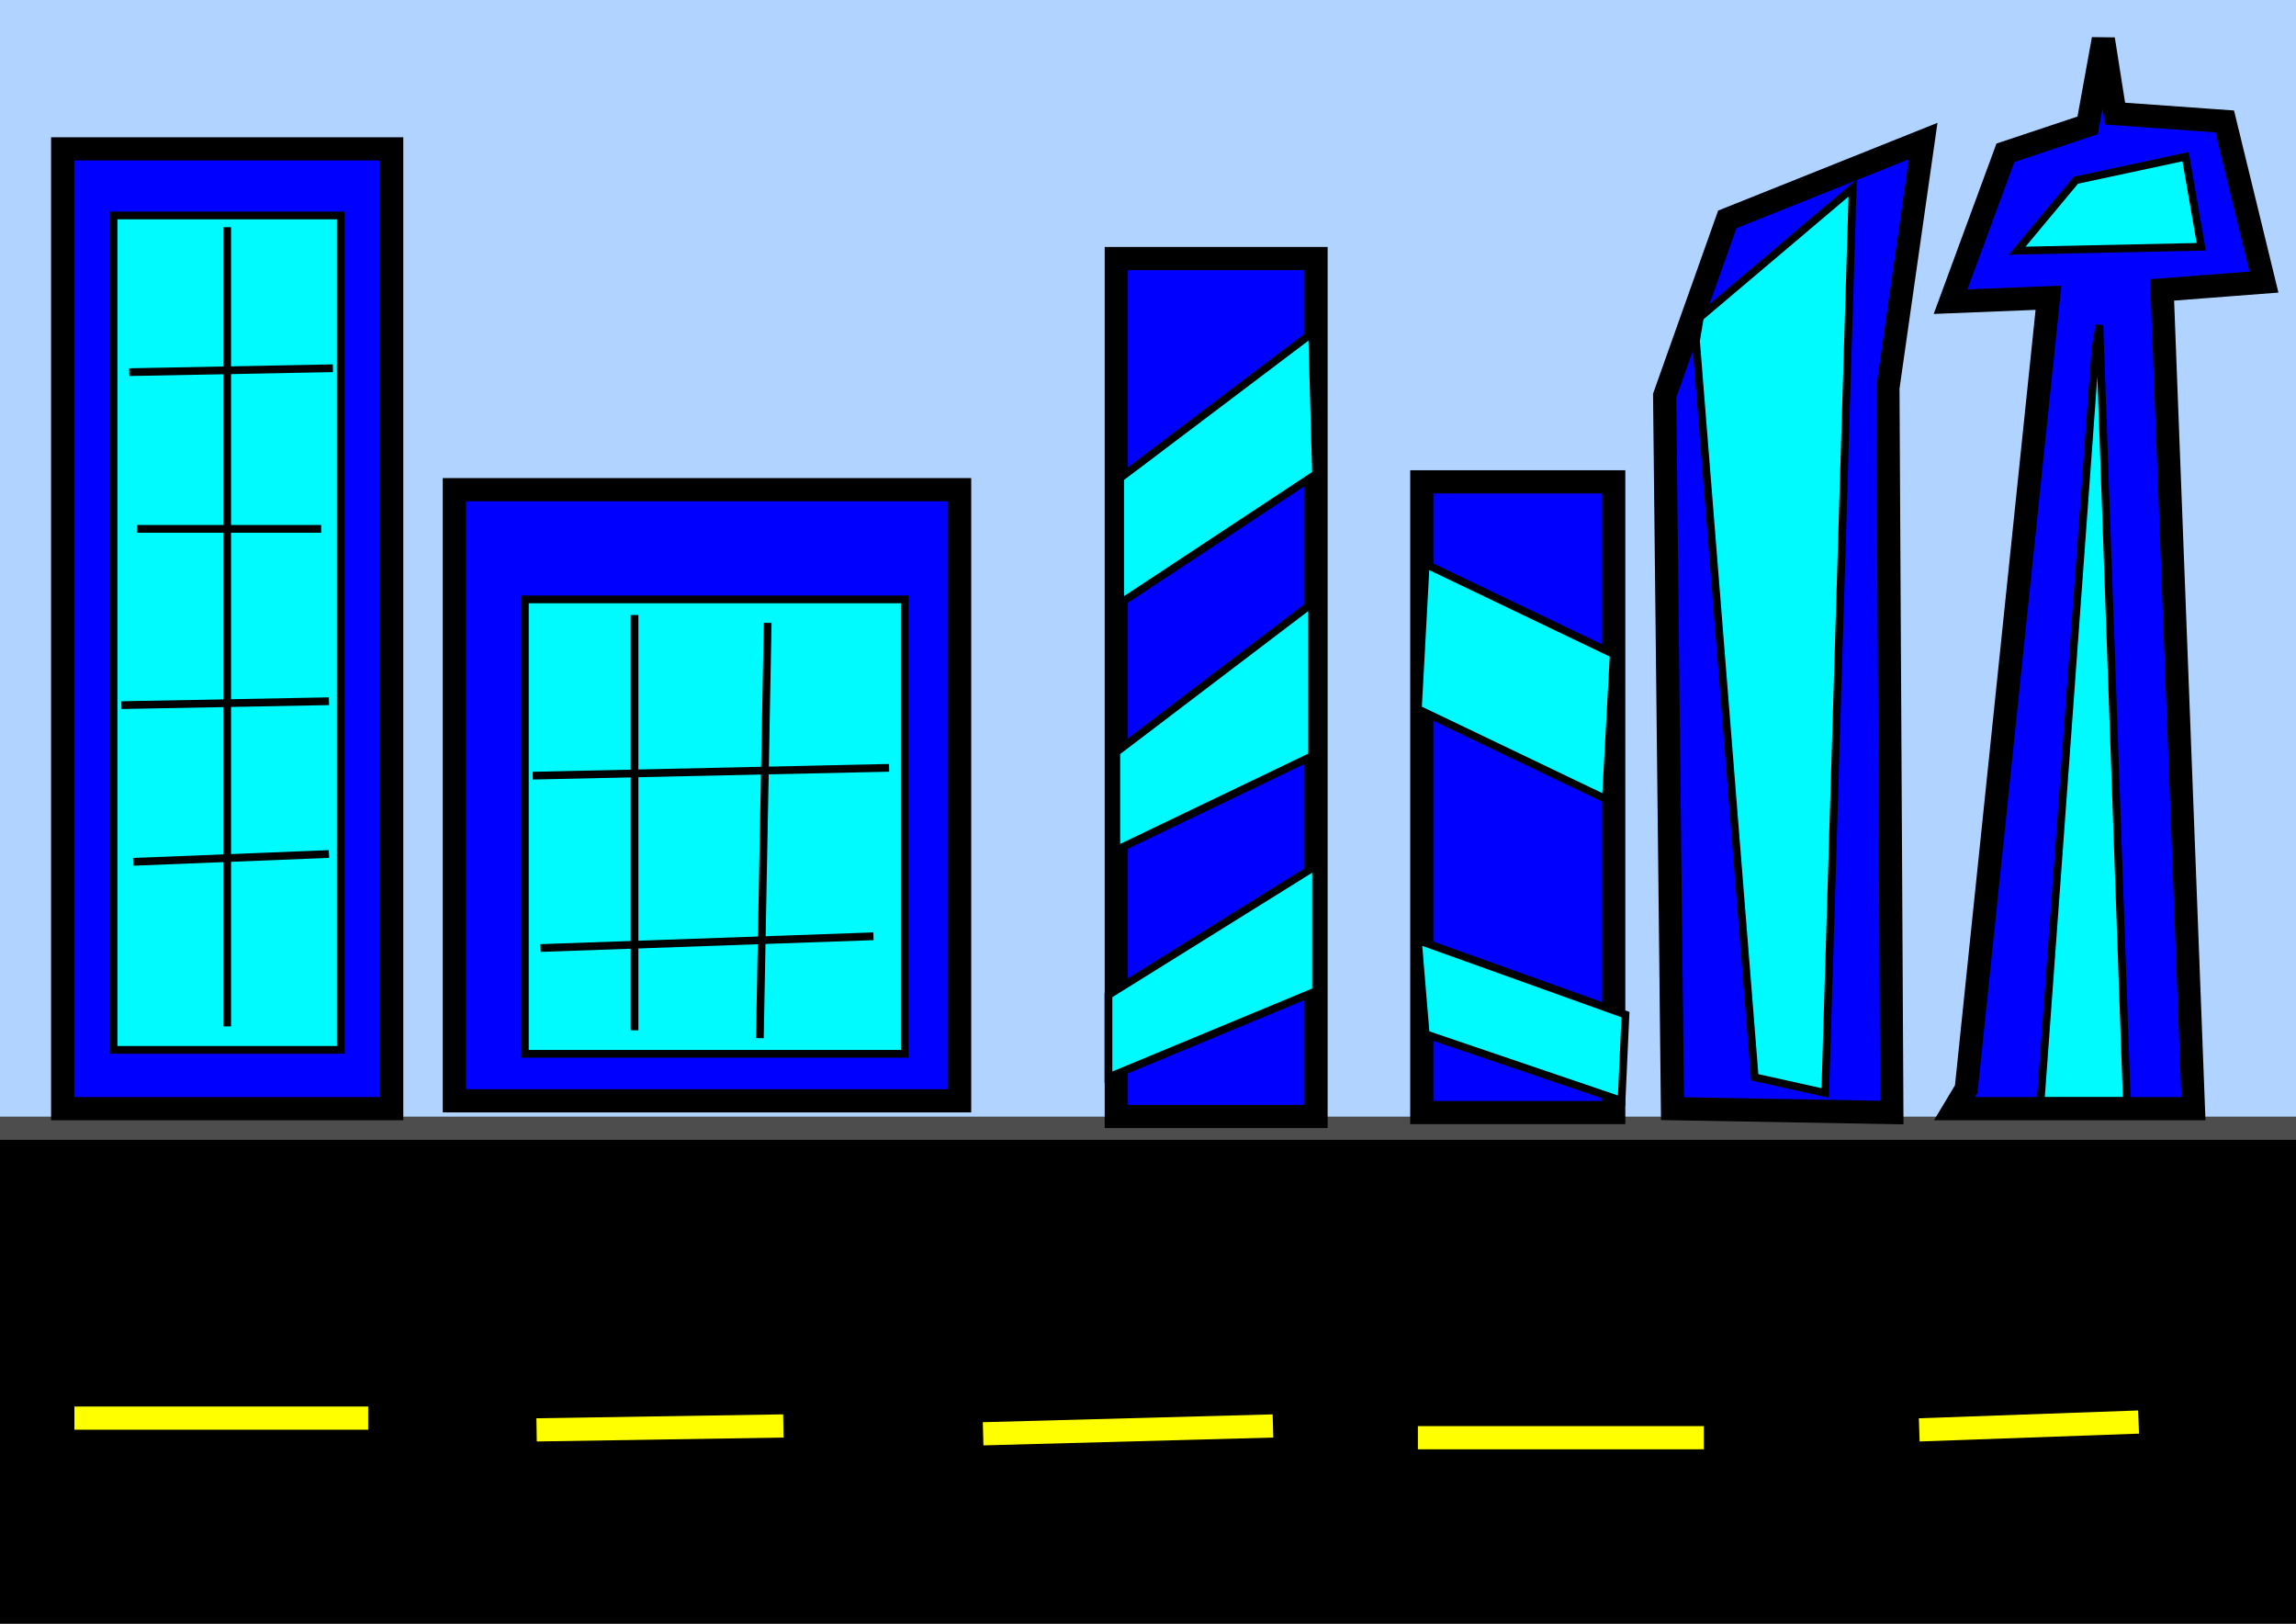 <?xml version="1.0" encoding="UTF-8" standalone="no"?>
<!-- Created with Inkscape (http://www.inkscape.org/) -->

<svg
   width="297mm"
   height="210mm"
   viewBox="0 0 297 210"
   version="1.1"
   id="svg12146"
   inkscape:version="1.2.2 (732a01da63, 2022-12-09)"
   sodipodi:docname="city1.svg"
   inkscape:export-filename="city1.png"
   inkscape:export-xdpi="96"
   inkscape:export-ydpi="96"
   xmlns:inkscape="http://www.inkscape.org/namespaces/inkscape"
   xmlns:sodipodi="http://sodipodi.sourceforge.net/DTD/sodipodi-0.dtd"
   xmlns="http://www.w3.org/2000/svg"
   xmlns:svg="http://www.w3.org/2000/svg">
  <rect x="0" y="0" width="297" height="210" fill="#808080" stroke="none"/>
  <sodipodi:namedview
     id="namedview12148"
     pagecolor="#505050"
     bordercolor="#eeeeee"
     borderopacity="1"
     inkscape:showpageshadow="0"
     inkscape:pageopacity="0"
     inkscape:pagecheckerboard="0"
     inkscape:deskcolor="#505050"
     inkscape:document-units="mm"
     showgrid="false"
     inkscape:zoom="0.52221046"
     inkscape:cx="346.60355"
     inkscape:cy="639.58887"
     inkscape:window-width="1920"
     inkscape:window-height="1009"
     inkscape:window-x="-8"
     inkscape:window-y="-8"
     inkscape:window-maximized="1"
     inkscape:current-layer="layer1" />
  <defs
     id="defs12143" />
  <g
     inkscape:label="Layer 1"
     inkscape:groupmode="layer"
     id="layer1">
    <rect
       style="fill:#b0d4ff;stroke:#000000;stroke-width:3;stroke-dasharray:none;fill-opacity:1"
       id="rect14153"
       width="394.688"
       height="182.904"
       x="-34.453"
       y="-15.706" />
    <rect
       style="fill:#000000;stroke:#4d4d4d;stroke-width:3;stroke-dasharray:none"
       id="rect13875"
       width="341.996"
       height="83.599"
       x="-8.107"
       y="145.918" />
    <path
       style="fill:#000000;stroke:#ffff00;stroke-width:3;stroke-dasharray:none"
       d="M 9.627,183.411 H 47.626"
       id="path13985" />
    <path
       style="fill:#000000;stroke:#ffff00;stroke-width:3;stroke-dasharray:none"
       d="m 69.412,184.931 31.92,-0.507"
       id="path13987" />
    <path
       style="fill:#000000;stroke:#ffff00;stroke-width:3;stroke-dasharray:none"
       d="m 127.172,185.438 37.493,-1.013"
       id="path13989" />
    <path
       style="fill:#000000;stroke:#ffff00;stroke-width:3;stroke-dasharray:none"
       d="m 183.411,185.944 h 36.986"
       id="path13991" />
    <path
       style="fill:#800080;stroke:#000000;stroke-width:3;stroke-dasharray:none"
       d="m 242.184,185.944 27.866,-0.507"
       id="path13993" />
    <path
       style="fill:#000000;stroke:#ffff00;stroke-width:3;stroke-dasharray:none"
       d="m 248.264,184.931 28.373,-1.013"
       id="path13995" />
    <rect
       style="fill:#0000ff;fill-opacity:1;stroke:#000000;stroke-width:3;stroke-dasharray:none"
       id="rect17535"
       width="42.559"
       height="124.132"
       x="8.107"
       y="19.253" />
    <rect
       style="fill:#0000ff;fill-opacity:1;stroke:#000000;stroke-width:3;stroke-dasharray:none"
       id="rect17537"
       width="65.359"
       height="79.039"
       x="58.773"
       y="63.333" />
    <rect
       style="fill:#0000ff;fill-opacity:1;stroke:#000000;stroke-width:3;stroke-dasharray:none"
       id="rect17539"
       width="25.84"
       height="110.959"
       x="144.398"
       y="33.44" />
    <rect
       style="fill:#0000ff;fill-opacity:1;stroke:#000000;stroke-width:3;stroke-dasharray:none"
       id="rect17541"
       width="24.826"
       height="81.572"
       x="183.918"
       y="62.319" />
    <path
       style="fill:#0000ff;fill-opacity:1;stroke:#000000;stroke-width:3;stroke-dasharray:none"
       d="m 216.344,143.385 -1.013,-92.212 8.107,-22.8 25.333,-10.133 -4.56,31.92 0.507,93.732 z"
       id="path17597" />
    <path
       style="fill:#0000ff;fill-opacity:1;stroke:#000000;stroke-width:3;stroke-dasharray:none"
       d="m 252.824,143.385 1.52,-2.533 10.64,-102.345 -12.666,0.507 7.093,-19.253 10.64,-3.547 2.027,-11.147 1.52,9.627 14.187,1.013 5.067,20.773 -13.173,1.013 4.053,105.892 z"
       id="path17601" />
    <rect
       style="fill:#00fbff;fill-opacity:1;stroke:#000000;stroke-width:1;stroke-dasharray:none"
       id="rect17603"
       width="29.386"
       height="107.919"
       x="14.693"
       y="27.866" />
    <path
       style="fill:#00fbff;fill-opacity:1;stroke:#000000;stroke-width:1;stroke-dasharray:none"
       d="M 16.72,48.133 43.066,47.626"
       id="path18543" />
    <path
       style="fill:#00fbff;fill-opacity:1;stroke:#000000;stroke-width:1;stroke-dasharray:none"
       d="M 17.733,68.399 H 41.546"
       id="path18545" />
    <path
       style="fill:#00fbff;fill-opacity:1;stroke:#000000;stroke-width:1;stroke-dasharray:none"
       d="M 15.706,91.199 42.559,90.692"
       id="path18547" />
    <path
       style="fill:#00fbff;fill-opacity:1;stroke:#000000;stroke-width:1;stroke-dasharray:none"
       d="M 17.226,111.465 42.559,110.452"
       id="path18549" />
    <path
       style="fill:#00fbff;fill-opacity:1;stroke:#000000;stroke-width:1;stroke-dasharray:none"
       d="M 29.386,29.386 V 132.745"
       id="path18551" />
    <rect
       style="fill:#00fbff;fill-opacity:1;stroke:#000000;stroke-width:1;stroke-dasharray:none"
       id="rect18553"
       width="49.146"
       height="58.773"
       x="67.892"
       y="77.519" />
    <path
       style="fill:#00fbff;fill-opacity:1;stroke:#000000;stroke-width:1;stroke-dasharray:none"
       d="M 68.906,100.319 115.012,99.305"
       id="path18555" />
    <path
       style="fill:#00fbff;fill-opacity:1;stroke:#000000;stroke-width:1;stroke-dasharray:none"
       d="m 69.919,122.612 43.066,-1.52"
       id="path18557" />
    <path
       style="fill:#00fbff;fill-opacity:1;stroke:#000000;stroke-width:1;stroke-dasharray:none"
       d="M 82.079,79.546 V 133.252"
       id="path18559" />
    <path
       style="fill:#00fbff;fill-opacity:1;stroke:#000000;stroke-width:1;stroke-dasharray:none"
       d="m 99.305,80.559 -1.013,53.706"
       id="path18561" />
    <path
       style="fill:#00fbff;fill-opacity:1;stroke:#000000;stroke-width:1;stroke-dasharray:none"
       d="m 268.53,23.306 -7.6,9.12 23.813,-0.507 -2.027,-11.653 z"
       id="path18563" />
    <path
       style="fill:#00fbff;fill-opacity:1;stroke:#000000;stroke-width:1;stroke-dasharray:none"
       d="m 144.905,61.813 2.027,-1.52 22.8,-17.226 0.507,18.24 -25.333,16.72 z"
       id="path18565" />
    <path
       style="fill:#00fbff;fill-opacity:1;stroke:#000000;stroke-width:1;stroke-dasharray:none"
       d="M 144.398,97.279 169.731,78.026 V 97.785 L 144.398,109.945 Z"
       id="path18567" />
    <path
       style="fill:#00fbff;fill-opacity:1;stroke:#000000;stroke-width:1;stroke-dasharray:none"
       d="m 143.385,128.692 26.853,-16.72 v 16.213 l -26.853,11.147 z"
       id="path18569" />
    <path
       style="fill:#00fbff;fill-opacity:1;stroke:#000000;stroke-width:1;stroke-dasharray:none"
       d="m 208.744,84.612 -24.32,-11.653 -1.013,18.746 24.32,11.653 z"
       id="path18571" />
    <path
       style="fill:#00fbff;fill-opacity:1;stroke:#000000;stroke-width:1;stroke-dasharray:none"
       d="m 183.411,121.598 1.013,12.16 25.333,8.613 0.507,-11.147 z"
       id="path18575" />
    <path
       style="fill:#00fbff;fill-opacity:1;stroke:#000000;stroke-width:1;stroke-dasharray:none"
       d="m 219.891,41.039 -0.507,3.04 7.6,95.252 9.12,2.027 3.547,-117.039 z"
       id="path18577" />
    <path
       style="fill:#00fbff;fill-opacity:1;stroke:#000000;stroke-width:1;stroke-dasharray:none"
       d="m 271.57,42.053 -0.507,3.04 -7.093,97.279 h 11.147 z"
       id="path18579" />
  </g>
</svg>
